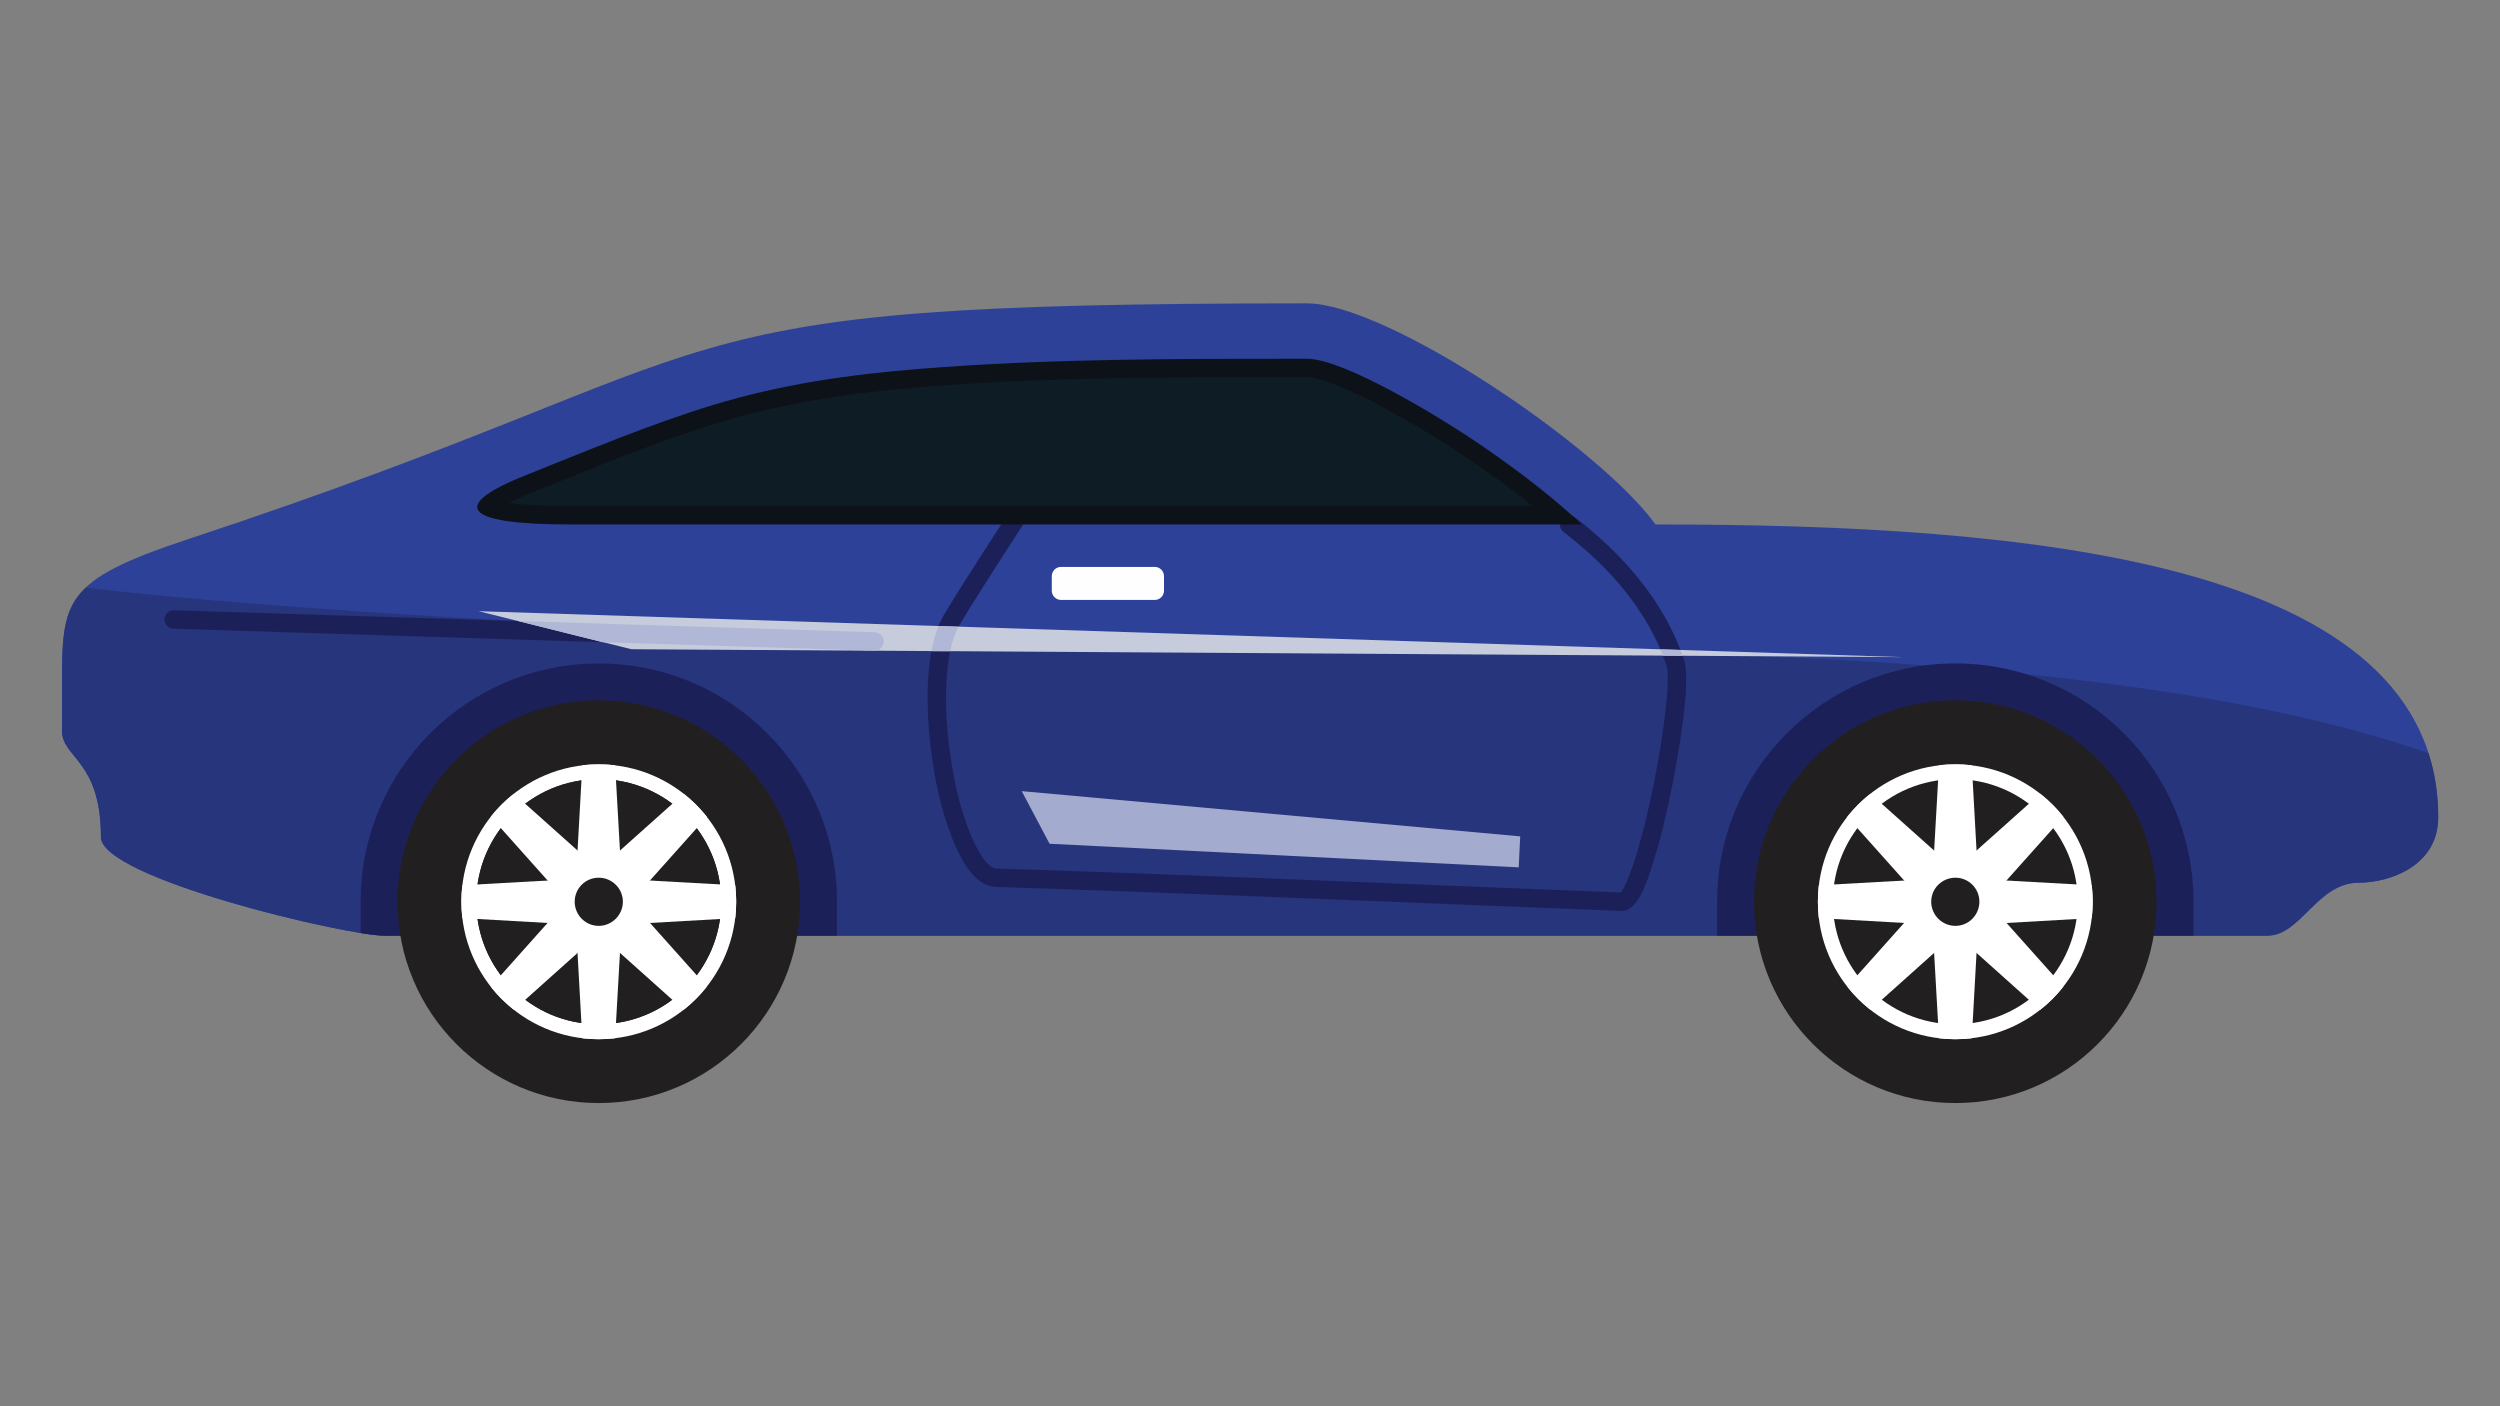 <?xml version="1.0" encoding="UTF-8" standalone="no"?>
<svg
   xmlns:dc="http://purl.org/dc/elements/1.1/"
   xmlns:cc="http://creativecommons.org/ns#"
   xmlns:rdf="http://www.w3.org/1999/02/22-rdf-syntax-ns#"
   xmlns:svg="http://www.w3.org/2000/svg"
   xmlns="http://www.w3.org/2000/svg"
   xmlns:sodipodi="http://sodipodi.sourceforge.net/DTD/sodipodi-0.dtd"
   xmlns:inkscape="http://www.inkscape.org/namespaces/inkscape"
   inkscape:version="1.0beta1 (32d4812, 2019-09-19)"
   id="svg13135"
   version="1.1"
   viewBox="0 0 508 285.75"
   height="1080"
   width="1920">
  <rect x="0" y="0" width="508" height="285.75" fill="#808080" stroke="none"/>
  <defs
     id="defs13129" />
  <sodipodi:namedview
     inkscape:window-maximized="0"
     inkscape:window-y="82"
     inkscape:window-x="27"
     inkscape:window-height="907"
     inkscape:window-width="1600"
     width="1920px"
     units="px"
     showgrid="false"
     inkscape:document-rotation="0"
     inkscape:current-layer="layer1"
     inkscape:document-units="mm"
     inkscape:cy="560"
     inkscape:cx="704.28571"
     inkscape:zoom="0.35"
     inkscape:pageshadow="2"
     inkscape:pageopacity="0.0"
     borderopacity="1.0"
     bordercolor="#666666"
     pagecolor="#ffffff"
     id="base" />
  <g
     id="layer1"
     inkscape:groupmode="layer"
     inkscape:label="Layer 1">
    <g
       transform="matrix(1.323,0,0,1.323,-66.736,-106.018)"
       id="g14463">
      <path
         inkscape:connector-curvature="0"
         fill-rule="evenodd"
         clip-rule="evenodd"
         fill="#2D4198"
         d="m 79.553,162.869 c 89.66,-29.622 65.594,-36.142 171.609,-36.142 12.416,0 45.128,22.224 53.547,33.959 57.09,0 120.217,5.471 120.217,44.986 0,7.512 -7.54,10.035 -12.188,10.035 -6.435,0 -8.872,8.135 -14.06,8.135 -121.635,0 -167.528,0 -289.162,0 -6.01,0 -43.569,-8.844 -43.569,-15.137 0,-11.821 -5.98,-12.132 -5.98,-16.328 0,-2.154 0,-4.28 0,-6.435 -10e-4,-13.634 -10e-4,-16.61 19.586,-23.073 z"
         id="path14389" />
      <path
         inkscape:connector-curvature="0"
         fill-rule="evenodd"
         clip-rule="evenodd"
         fill="#27357D"
         d="m 63.622,170.38 c 43.285,5.244 152.958,9.695 210.246,9.695 52.725,0 111.656,2.522 149.556,15.732 0.992,3.033 1.502,6.293 1.502,9.865 0,7.512 -7.54,10.035 -12.188,10.035 -6.435,0 -8.872,8.135 -14.06,8.135 -121.635,0 -167.528,0 -289.162,0 -6.01,0 -43.569,-8.844 -43.569,-15.137 0,-11.821 -5.98,-12.132 -5.98,-16.328 0,-2.154 0,-4.28 0,-6.435 -10e-4,-7.795 -10e-4,-12.103 3.655,-15.562 z"
         id="path14391" />
      <path
         inkscape:connector-curvature="0"
         fill-rule="evenodd"
         clip-rule="evenodd"
         fill="#1B2059"
         d="m 142.397,182.031 c 20.211,0 36.595,16.384 36.595,36.595 v 5.216 h -69.477 c -0.766,0 -2.041,-0.142 -3.686,-0.396 v -4.819 c 0.001,-20.212 16.358,-36.596 36.568,-36.596 z"
         id="path14393" />
      <path
         inkscape:connector-curvature="0"
         fill-rule="evenodd"
         clip-rule="evenodd"
         fill="#221F20"
         d="m 142.397,187.7 c 17.093,0 30.926,13.861 30.926,30.926 0,17.093 -13.833,30.926 -30.926,30.926 -17.064,0 -30.898,-13.833 -30.898,-30.926 0,-17.064 13.834,-30.926 30.898,-30.926 z"
         id="path14395" />
      <path
         inkscape:connector-curvature="0"
         fill-rule="evenodd"
         clip-rule="evenodd"
         fill="#FFFFFF"
         d="m 142.397,197.537 c 11.679,0 21.118,9.439 21.118,21.089 0,11.65 -9.439,21.118 -21.118,21.118 -11.65,0 -21.09,-9.468 -21.09,-21.118 0,-11.65 9.44,-21.089 21.09,-21.089 z m 0,2.267 c 10.402,0 18.821,8.447 18.821,18.822 0,10.403 -8.419,18.822 -18.821,18.822 -10.375,0 -18.794,-8.419 -18.794,-18.822 0.001,-10.375 8.419,-18.822 18.794,-18.822 z"
         id="path14397" />
      <path
         inkscape:connector-curvature="0"
         fill-rule="evenodd"
         clip-rule="evenodd"
         fill="#221F20"
         d="m 142.397,199.804 c 10.402,0 18.821,8.447 18.821,18.822 0,10.403 -8.419,18.822 -18.821,18.822 -10.375,0 -18.794,-8.419 -18.794,-18.822 0.001,-10.375 8.419,-18.822 18.794,-18.822 z"
         id="path14399" />
      <path
         inkscape:connector-curvature="0"
         fill-rule="evenodd"
         clip-rule="evenodd"
         fill="#FFFFFF"
         d="m 138.712,218.626 h 3.686 3.713 l -1.19,-20.948 c -0.822,-0.113 -1.645,-0.142 -2.522,-0.142 -0.851,0 -1.673,0.028 -2.523,0.142 z"
         id="path14401" />
      <path
         inkscape:connector-curvature="0"
         fill-rule="evenodd"
         clip-rule="evenodd"
         fill="#FFFFFF"
         d="m 139.789,216.019 2.608,2.607 2.636,2.608 13.975,-15.647 c -1.049,-1.304 -2.239,-2.523 -3.571,-3.543 z"
         id="path14403" />
      <path
         inkscape:connector-curvature="0"
         fill-rule="evenodd"
         clip-rule="evenodd"
         fill="#FFFFFF"
         d="m 142.397,214.941 v 3.685 3.713 l 20.976,-1.19 c 0.086,-0.822 0.143,-1.672 0.143,-2.523 0,-0.85 -0.057,-1.701 -0.143,-2.522 z"
         id="path14405" />
      <path
         inkscape:connector-curvature="0"
         fill-rule="evenodd"
         clip-rule="evenodd"
         fill="#FFFFFF"
         d="m 145.033,216.019 -2.636,2.607 -2.608,2.608 15.647,14.003 c 1.332,-1.049 2.522,-2.239 3.571,-3.572 z"
         id="path14407" />
      <path
         inkscape:connector-curvature="0"
         fill-rule="evenodd"
         clip-rule="evenodd"
         fill="#FFFFFF"
         d="m 146.11,218.626 h -3.713 -3.686 l 1.162,20.977 c 0.822,0.085 1.673,0.142 2.523,0.142 0.878,0 1.7,-0.057 2.522,-0.142 z"
         id="path14409" />
      <path
         inkscape:connector-curvature="0"
         fill-rule="evenodd"
         clip-rule="evenodd"
         fill="#FFFFFF"
         d="m 145.033,221.234 -2.636,-2.608 -2.608,-2.607 -13.975,15.647 c 1.021,1.333 2.239,2.523 3.571,3.572 z"
         id="path14411" />
      <path
         inkscape:connector-curvature="0"
         fill-rule="evenodd"
         clip-rule="evenodd"
         fill="#FFFFFF"
         d="m 142.397,222.339 v -3.713 -3.685 l -20.948,1.162 c -0.085,0.822 -0.142,1.672 -0.142,2.522 0,0.851 0.057,1.701 0.142,2.523 z"
         id="path14413" />
      <path
         inkscape:connector-curvature="0"
         fill-rule="evenodd"
         clip-rule="evenodd"
         fill="#FFFFFF"
         d="m 139.789,221.234 2.608,-2.608 2.636,-2.607 -15.647,-13.975 c -1.332,1.021 -2.551,2.239 -3.571,3.543 z"
         id="path14415" />
      <path
         inkscape:connector-curvature="0"
         fill-rule="evenodd"
         clip-rule="evenodd"
         fill="#221F20"
         d="m 142.397,214.941 c 2.041,0 3.713,1.644 3.713,3.685 0,2.041 -1.672,3.713 -3.713,3.713 -2.041,0 -3.686,-1.672 -3.686,-3.713 0,-2.041 1.645,-3.685 3.686,-3.685 z"
         id="path14417" />
      <path
         inkscape:connector-curvature="0"
         fill-rule="evenodd"
         clip-rule="evenodd"
         fill="#1B2059"
         d="m 350.771,182.031 c 20.212,0 36.567,16.384 36.567,36.595 v 5.216 h -73.162 v -5.216 c 0.001,-20.211 16.385,-36.595 36.595,-36.595 z"
         id="path14419" />
      <path
         inkscape:connector-curvature="0"
         fill-rule="evenodd"
         clip-rule="evenodd"
         fill="#1B2059"
         d="m 299.352,217.209 c 0.822,-0.851 2.041,-4.564 2.324,-5.5 1.162,-3.742 2.069,-7.653 2.835,-11.508 0.736,-3.742 1.389,-7.541 1.785,-11.339 0.143,-1.36 0.539,-5.216 0.114,-6.491 -2.807,-8.419 -8.873,-15.222 -15.846,-20.551 -0.596,-0.482 -0.737,-1.361 -0.256,-1.984 0.482,-0.624 1.39,-0.737 1.984,-0.283 7.427,5.698 13.805,12.954 16.81,21.94 1.162,3.487 -1.077,15.506 -1.814,19.276 -0.85,4.224 -1.842,8.589 -3.203,12.671 -0.595,1.814 -2.041,6.604 -4.479,6.604 -0.028,0 -0.057,0 -0.057,0 -32.06,-1.219 -64.12,-2.665 -96.18,-3.685 -3.373,-0.113 -5.527,-4.621 -6.604,-7.285 -1.786,-4.422 -2.863,-9.609 -3.401,-14.343 -0.681,-5.783 -0.992,-15.052 2.069,-20.183 3.543,-5.896 7.398,-11.622 11.083,-17.461 0.426,-0.652 1.304,-0.851 1.956,-0.425 0.681,0.425 0.851,1.304 0.453,1.956 -3.685,5.783 -7.512,11.509 -11.055,17.405 -2.664,4.45 -2.296,13.379 -1.701,18.369 0.539,4.479 1.531,9.439 3.231,13.634 0.511,1.248 2.354,5.443 4.054,5.5 31.976,1.018 63.923,2.464 95.898,3.683 z"
         id="path14421" />
      <path
         inkscape:connector-curvature="0"
         fill-rule="evenodd"
         clip-rule="evenodd"
         fill="#1B2059"
         d="m 77.172,173.867 107.632,3.373 c 0.765,0.028 1.389,0.681 1.36,1.446 -0.028,0.793 -0.681,1.389 -1.445,1.389 L 77.087,176.701 c -0.794,-0.028 -1.389,-0.68 -1.389,-1.474 0.029,-0.765 0.68,-1.388 1.474,-1.36 z"
         id="path14423" />
      <path
         inkscape:connector-curvature="0"
         fill-rule="evenodd"
         clip-rule="evenodd"
         fill="#221F20"
         d="m 350.771,187.7 c 17.065,0 30.898,13.861 30.898,30.926 0,17.093 -13.833,30.926 -30.898,30.926 -17.093,0 -30.926,-13.833 -30.926,-30.926 10e-4,-17.064 13.834,-30.926 30.926,-30.926 z"
         id="path14425" />
      <path
         inkscape:connector-curvature="0"
         fill-rule="evenodd"
         clip-rule="evenodd"
         fill="#FFFFFF"
         d="m 350.771,197.537 c 11.65,0 21.09,9.439 21.09,21.089 0,11.65 -9.439,21.118 -21.09,21.118 -11.679,0 -21.118,-9.468 -21.118,-21.118 0,-11.65 9.44,-21.089 21.118,-21.089 z"
         id="path14427" />
      <path
         inkscape:connector-curvature="0"
         fill-rule="evenodd"
         clip-rule="evenodd"
         fill="#221F20"
         d="m 350.771,199.804 c 10.375,0 18.794,8.447 18.794,18.822 0,10.403 -8.419,18.822 -18.794,18.822 -10.402,0 -18.821,-8.419 -18.821,-18.822 0,-10.375 8.419,-18.822 18.821,-18.822 z"
         id="path14429" />
      <path
         inkscape:connector-curvature="0"
         fill-rule="evenodd"
         clip-rule="evenodd"
         fill="#FFFFFF"
         d="m 347.059,218.626 h 3.713 3.686 l -1.162,-20.948 c -0.851,-0.113 -1.673,-0.142 -2.523,-0.142 -0.878,0 -1.7,0.028 -2.522,0.142 z"
         id="path14431" />
      <path
         inkscape:connector-curvature="0"
         fill-rule="evenodd"
         clip-rule="evenodd"
         fill="#FFFFFF"
         d="m 348.136,216.019 2.636,2.607 2.608,2.608 13.975,-15.647 c -1.021,-1.304 -2.239,-2.523 -3.571,-3.543 z"
         id="path14433" />
      <path
         inkscape:connector-curvature="0"
         fill-rule="evenodd"
         clip-rule="evenodd"
         fill="#FFFFFF"
         d="m 350.771,214.941 v 3.685 3.713 l 20.948,-1.19 c 0.085,-0.822 0.142,-1.672 0.142,-2.523 0,-0.85 -0.057,-1.701 -0.142,-2.522 z"
         id="path14435" />
      <path
         inkscape:connector-curvature="0"
         fill-rule="evenodd"
         clip-rule="evenodd"
         fill="#FFFFFF"
         d="m 353.38,216.019 -2.608,2.607 -2.636,2.608 15.647,14.003 c 1.332,-1.049 2.551,-2.239 3.571,-3.572 z"
         id="path14437" />
      <path
         inkscape:connector-curvature="0"
         fill-rule="evenodd"
         clip-rule="evenodd"
         fill="#FFFFFF"
         d="m 354.457,218.626 h -3.686 -3.713 l 1.19,20.977 c 0.822,0.085 1.645,0.142 2.522,0.142 0.851,0 1.701,-0.057 2.523,-0.142 z"
         id="path14439" />
      <path
         inkscape:connector-curvature="0"
         fill-rule="evenodd"
         clip-rule="evenodd"
         fill="#FFFFFF"
         d="m 353.38,221.234 -2.608,-2.608 -2.636,-2.607 -13.975,15.647 c 1.049,1.333 2.239,2.523 3.571,3.572 z"
         id="path14441" />
      <path
         inkscape:connector-curvature="0"
         fill-rule="evenodd"
         clip-rule="evenodd"
         fill="#FFFFFF"
         d="m 350.771,222.339 v -3.713 -3.685 l -20.976,1.162 c -0.085,0.822 -0.143,1.672 -0.143,2.522 0,0.851 0.058,1.701 0.143,2.523 z"
         id="path14443" />
      <path
         inkscape:connector-curvature="0"
         fill-rule="evenodd"
         clip-rule="evenodd"
         fill="#FFFFFF"
         d="m 348.136,221.234 2.636,-2.608 2.608,-2.607 -15.647,-13.975 c -1.332,1.021 -2.522,2.239 -3.571,3.543 z"
         id="path14445" />
      <path
         inkscape:connector-curvature="0"
         fill-rule="evenodd"
         clip-rule="evenodd"
         fill="#221F20"
         d="m 350.771,214.941 c 2.041,0 3.686,1.644 3.686,3.685 0,2.041 -1.645,3.713 -3.686,3.713 -2.04,0 -3.713,-1.672 -3.713,-3.713 0,-2.041 1.673,-3.685 3.713,-3.685 z"
         id="path14447" />
      <path
         inkscape:connector-curvature="0"
         fill-rule="evenodd"
         clip-rule="evenodd"
         fill="#0C1217"
         d="m 293.37,160.686 c -5.103,-4.904 -12.104,-9.95 -16.781,-13.068 -4.847,-3.26 -19.672,-12.387 -25.427,-12.387 -19.672,0 -39.911,-0.028 -59.499,1.559 -10.856,0.879 -21.175,2.353 -31.635,5.527 -9.694,2.948 -19.275,7.002 -28.687,10.743 -11.565,4.592 -10.375,7.625 6.633,7.625 H 293.37 Z"
         id="path14449" />
      <path
         inkscape:connector-curvature="0"
         fill-rule="evenodd"
         clip-rule="evenodd"
         fill="#0E1C26"
         d="m 285.83,157.852 c -3.486,-2.835 -7.229,-5.471 -10.828,-7.88 -3.742,-2.523 -7.71,-4.904 -11.679,-7.03 -2.608,-1.417 -9.27,-4.876 -12.161,-4.876 -19.757,0 -39.571,-0.057 -59.272,1.531 -10.573,0.851 -20.862,2.353 -31.039,5.442 -9.694,2.92 -19.049,6.917 -28.46,10.659 -0.68,0.255 -2.324,0.935 -3.77,1.672 3.175,0.425 7.937,0.482 9.354,0.482 z"
         id="path14451" />
      <path
         inkscape:connector-curvature="0"
         fill-rule="evenodd"
         clip-rule="evenodd"
         fill="#FEFEFE"
         d="m 213.405,167.206 h 14.399 c 0.794,0 1.418,0.652 1.418,1.417 v 2.239 c 0,0.766 -0.624,1.417 -1.418,1.417 h -14.399 c -0.794,0 -1.418,-0.652 -1.418,-1.417 v -2.239 c 0,-0.766 0.624,-1.417 1.418,-1.417 z"
         id="path14453" />
      <polygon
         fill-rule="evenodd"
         clip-rule="evenodd"
         fill="#A3ABCF"
         points="211.647,209.726 207.367,201.646 283.931,208.592 283.704,213.354 "
         id="polygon14455" />
      <polygon
         fill-rule="evenodd"
         clip-rule="evenodd"
         fill="#C7CCDC"
         points="342.75,181.067 147.414,179.848 123.943,174.009 "
         id="polygon14457" />
      <path
         inkscape:connector-curvature="0"
         fill-rule="evenodd"
         clip-rule="evenodd"
         fill="#B1B7D6"
         d="m 194.583,176.305 3.062,0.085 c -0.567,1.077 -0.964,2.381 -1.275,3.77 h -2.863 c 0.254,-1.389 0.594,-2.693 1.076,-3.855 z m 110.863,3.571 3.118,0.085 c 0.113,0.312 0.227,0.595 0.312,0.907 l -3.033,-0.028 c -0.114,-0.312 -0.255,-0.652 -0.397,-0.964 z"
         id="path14459" />
      <path
         inkscape:connector-curvature="0"
         fill-rule="evenodd"
         clip-rule="evenodd"
         fill="#B1B7D6"
         d="m 142.992,178.771 -13.039,-3.26 54.851,1.729 c 0.765,0.028 1.389,0.681 1.36,1.446 -0.028,0.793 -0.681,1.389 -1.445,1.389 z"
         id="path14461" />
    </g>
  </g>
</svg>
